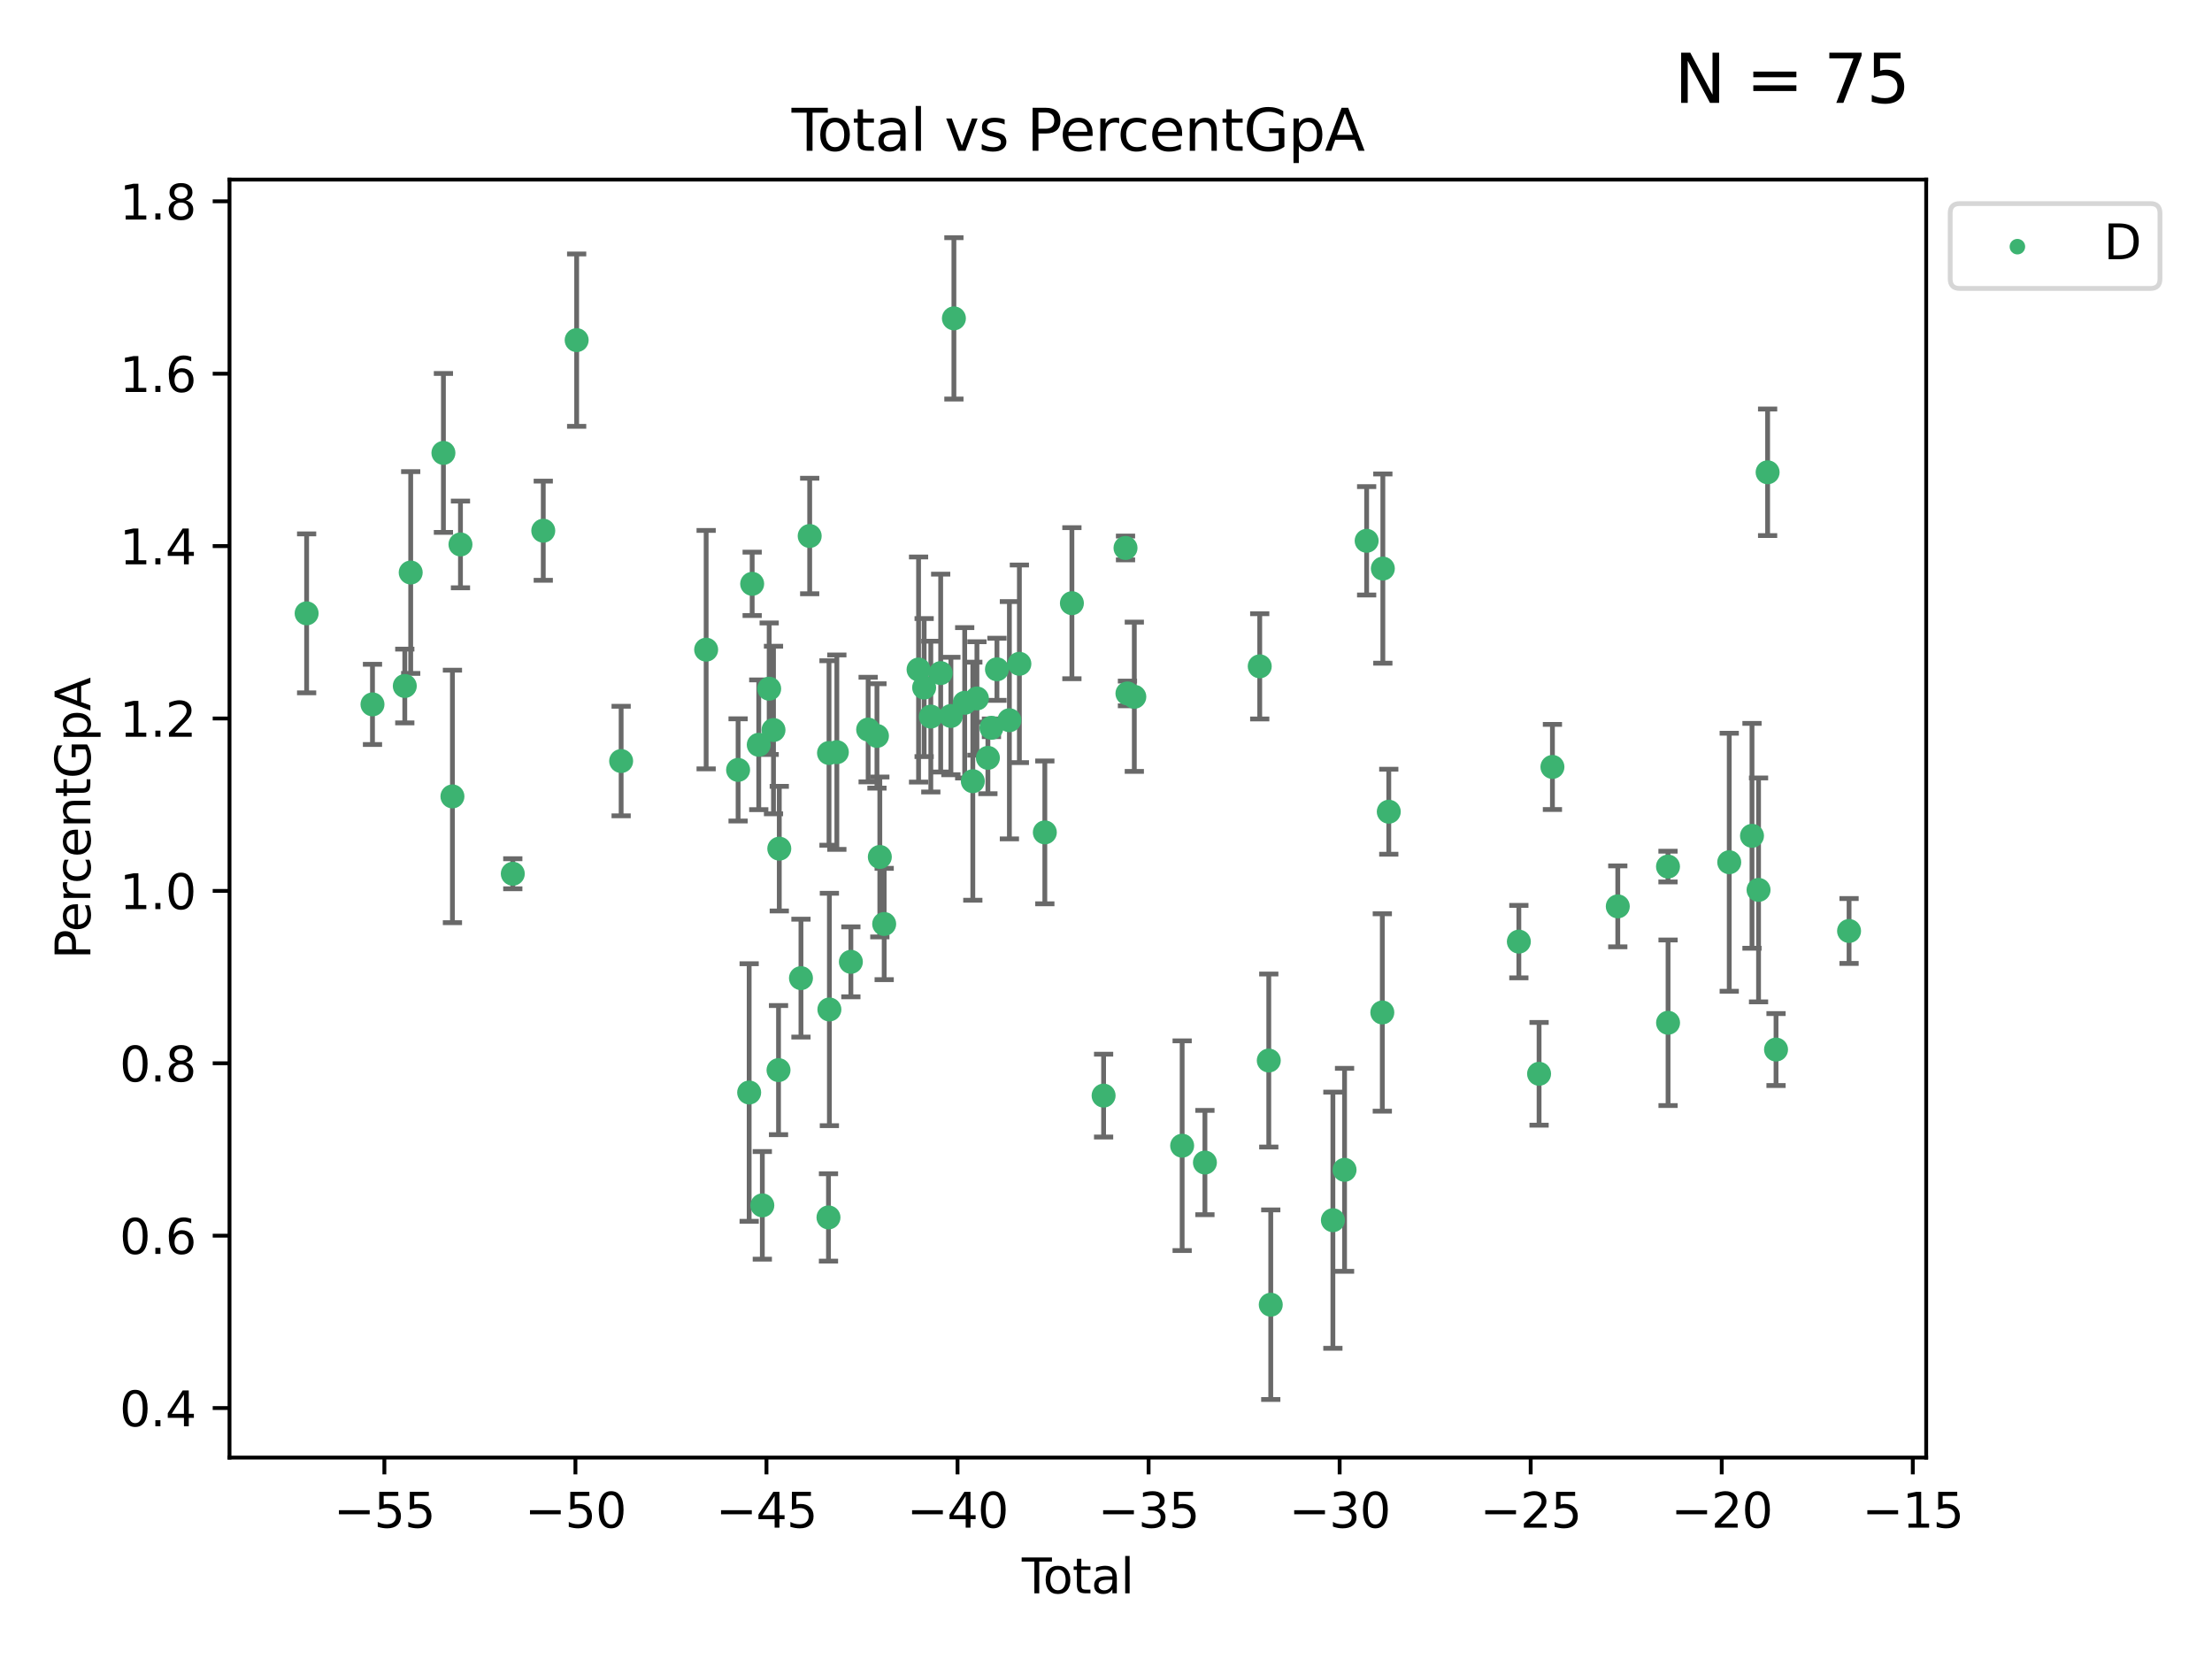 <?xml version="1.0" encoding="utf-8" standalone="no"?>
<!DOCTYPE svg PUBLIC "-//W3C//DTD SVG 1.1//EN"
  "http://www.w3.org/Graphics/SVG/1.1/DTD/svg11.dtd">
<svg xmlns:xlink="http://www.w3.org/1999/xlink" width="460.8pt" height="345.6pt" viewBox="0 0 460.8 345.6" xmlns="http://www.w3.org/2000/svg" version="1.1">
 <defs>
  <style type="text/css">*{stroke-linejoin: round; stroke-linecap: butt}</style>
 </defs>
 <g id="figure_1">
  <g id="patch_1">
   <path d="M 0 345.6 
L 460.8 345.6 
L 460.8 0 
L 0 0 
z
" style="fill: #ffffff"/>
  </g>
  <g id="axes_1">
   <g id="patch_2">
    <path d="M 47.81 303.64 
L 401.26 303.64 
L 401.26 37.411 
L 47.81 37.411 
z
" style="fill: #ffffff"/>
   </g>
   <g id="PathCollection_1">
    <defs>
     <path id="mb46d4584c5" d="M 0 1.118 
C 0.297 1.118 0.581 1 0.791 0.791 
C 1 0.581 1.118 0.297 1.118 0 
C 1.118 -0.297 1 -0.581 0.791 -0.791 
C 0.581 -1 0.297 -1.118 0 -1.118 
C -0.297 -1.118 -0.581 -1 -0.791 -0.791 
C -1 -0.581 -1.118 -0.297 -1.118 0 
C -1.118 0.297 -1 0.581 -0.791 0.791 
C -0.581 1 -0.297 1.118 0 1.118 
z
" style="stroke: #3cb371"/>
    </defs>
    <g clip-path="url(#pb6826fb93b)">
     <use xlink:href="#mb46d4584c5" x="63.876" y="127.772" style="fill: #3cb371; stroke: #3cb371"/>
     <use xlink:href="#mb46d4584c5" x="77.596" y="146.735" style="fill: #3cb371; stroke: #3cb371"/>
     <use xlink:href="#mb46d4584c5" x="84.325" y="142.904" style="fill: #3cb371; stroke: #3cb371"/>
     <use xlink:href="#mb46d4584c5" x="85.557" y="119.264" style="fill: #3cb371; stroke: #3cb371"/>
     <use xlink:href="#mb46d4584c5" x="92.373" y="94.352" style="fill: #3cb371; stroke: #3cb371"/>
     <use xlink:href="#mb46d4584c5" x="94.251" y="165.908" style="fill: #3cb371; stroke: #3cb371"/>
     <use xlink:href="#mb46d4584c5" x="95.924" y="113.415" style="fill: #3cb371; stroke: #3cb371"/>
     <use xlink:href="#mb46d4584c5" x="106.824" y="182.02" style="fill: #3cb371; stroke: #3cb371"/>
     <use xlink:href="#mb46d4584c5" x="113.173" y="110.554" style="fill: #3cb371; stroke: #3cb371"/>
     <use xlink:href="#mb46d4584c5" x="120.128" y="70.855" style="fill: #3cb371; stroke: #3cb371"/>
     <use xlink:href="#mb46d4584c5" x="129.394" y="158.539" style="fill: #3cb371; stroke: #3cb371"/>
     <use xlink:href="#mb46d4584c5" x="147.104" y="135.337" style="fill: #3cb371; stroke: #3cb371"/>
     <use xlink:href="#mb46d4584c5" x="153.759" y="160.386" style="fill: #3cb371; stroke: #3cb371"/>
     <use xlink:href="#mb46d4584c5" x="156.064" y="227.589" style="fill: #3cb371; stroke: #3cb371"/>
     <use xlink:href="#mb46d4584c5" x="156.691" y="121.623" style="fill: #3cb371; stroke: #3cb371"/>
     <use xlink:href="#mb46d4584c5" x="158.063" y="155.152" style="fill: #3cb371; stroke: #3cb371"/>
     <use xlink:href="#mb46d4584c5" x="158.807" y="251.099" style="fill: #3cb371; stroke: #3cb371"/>
     <use xlink:href="#mb46d4584c5" x="160.233" y="143.473" style="fill: #3cb371; stroke: #3cb371"/>
     <use xlink:href="#mb46d4584c5" x="161.133" y="152.076" style="fill: #3cb371; stroke: #3cb371"/>
     <use xlink:href="#mb46d4584c5" x="162.18" y="222.922" style="fill: #3cb371; stroke: #3cb371"/>
     <use xlink:href="#mb46d4584c5" x="162.339" y="176.791" style="fill: #3cb371; stroke: #3cb371"/>
     <use xlink:href="#mb46d4584c5" x="166.855" y="203.764" style="fill: #3cb371; stroke: #3cb371"/>
     <use xlink:href="#mb46d4584c5" x="168.673" y="111.658" style="fill: #3cb371; stroke: #3cb371"/>
     <use xlink:href="#mb46d4584c5" x="172.589" y="253.611" style="fill: #3cb371; stroke: #3cb371"/>
     <use xlink:href="#mb46d4584c5" x="172.699" y="156.861" style="fill: #3cb371; stroke: #3cb371"/>
     <use xlink:href="#mb46d4584c5" x="172.777" y="210.291" style="fill: #3cb371; stroke: #3cb371"/>
     <use xlink:href="#mb46d4584c5" x="174.33" y="156.692" style="fill: #3cb371; stroke: #3cb371"/>
     <use xlink:href="#mb46d4584c5" x="177.253" y="200.368" style="fill: #3cb371; stroke: #3cb371"/>
     <use xlink:href="#mb46d4584c5" x="180.852" y="151.982" style="fill: #3cb371; stroke: #3cb371"/>
     <use xlink:href="#mb46d4584c5" x="182.685" y="153.308" style="fill: #3cb371; stroke: #3cb371"/>
     <use xlink:href="#mb46d4584c5" x="183.284" y="178.52" style="fill: #3cb371; stroke: #3cb371"/>
     <use xlink:href="#mb46d4584c5" x="184.191" y="192.485" style="fill: #3cb371; stroke: #3cb371"/>
     <use xlink:href="#mb46d4584c5" x="191.354" y="139.475" style="fill: #3cb371; stroke: #3cb371"/>
     <use xlink:href="#mb46d4584c5" x="192.515" y="143.232" style="fill: #3cb371; stroke: #3cb371"/>
     <use xlink:href="#mb46d4584c5" x="193.905" y="149.277" style="fill: #3cb371; stroke: #3cb371"/>
     <use xlink:href="#mb46d4584c5" x="195.962" y="140.217" style="fill: #3cb371; stroke: #3cb371"/>
     <use xlink:href="#mb46d4584c5" x="198.092" y="149.152" style="fill: #3cb371; stroke: #3cb371"/>
     <use xlink:href="#mb46d4584c5" x="198.716" y="66.321" style="fill: #3cb371; stroke: #3cb371"/>
     <use xlink:href="#mb46d4584c5" x="200.965" y="146.41" style="fill: #3cb371; stroke: #3cb371"/>
     <use xlink:href="#mb46d4584c5" x="202.656" y="162.739" style="fill: #3cb371; stroke: #3cb371"/>
     <use xlink:href="#mb46d4584c5" x="203.512" y="145.502" style="fill: #3cb371; stroke: #3cb371"/>
     <use xlink:href="#mb46d4584c5" x="205.798" y="157.878" style="fill: #3cb371; stroke: #3cb371"/>
     <use xlink:href="#mb46d4584c5" x="206.534" y="151.614" style="fill: #3cb371; stroke: #3cb371"/>
     <use xlink:href="#mb46d4584c5" x="207.683" y="139.426" style="fill: #3cb371; stroke: #3cb371"/>
     <use xlink:href="#mb46d4584c5" x="210.276" y="150.037" style="fill: #3cb371; stroke: #3cb371"/>
     <use xlink:href="#mb46d4584c5" x="212.355" y="138.282" style="fill: #3cb371; stroke: #3cb371"/>
     <use xlink:href="#mb46d4584c5" x="217.658" y="173.402" style="fill: #3cb371; stroke: #3cb371"/>
     <use xlink:href="#mb46d4584c5" x="223.298" y="125.658" style="fill: #3cb371; stroke: #3cb371"/>
     <use xlink:href="#mb46d4584c5" x="229.9" y="228.235" style="fill: #3cb371; stroke: #3cb371"/>
     <use xlink:href="#mb46d4584c5" x="234.466" y="114.15" style="fill: #3cb371; stroke: #3cb371"/>
     <use xlink:href="#mb46d4584c5" x="234.867" y="144.457" style="fill: #3cb371; stroke: #3cb371"/>
     <use xlink:href="#mb46d4584c5" x="236.299" y="145.151" style="fill: #3cb371; stroke: #3cb371"/>
     <use xlink:href="#mb46d4584c5" x="246.264" y="238.67" style="fill: #3cb371; stroke: #3cb371"/>
     <use xlink:href="#mb46d4584c5" x="251.008" y="242.181" style="fill: #3cb371; stroke: #3cb371"/>
     <use xlink:href="#mb46d4584c5" x="262.426" y="138.809" style="fill: #3cb371; stroke: #3cb371"/>
     <use xlink:href="#mb46d4584c5" x="264.31" y="220.927" style="fill: #3cb371; stroke: #3cb371"/>
     <use xlink:href="#mb46d4584c5" x="264.723" y="271.791" style="fill: #3cb371; stroke: #3cb371"/>
     <use xlink:href="#mb46d4584c5" x="277.665" y="254.191" style="fill: #3cb371; stroke: #3cb371"/>
     <use xlink:href="#mb46d4584c5" x="280.095" y="243.697" style="fill: #3cb371; stroke: #3cb371"/>
     <use xlink:href="#mb46d4584c5" x="284.697" y="112.659" style="fill: #3cb371; stroke: #3cb371"/>
     <use xlink:href="#mb46d4584c5" x="287.961" y="210.914" style="fill: #3cb371; stroke: #3cb371"/>
     <use xlink:href="#mb46d4584c5" x="288.072" y="118.443" style="fill: #3cb371; stroke: #3cb371"/>
     <use xlink:href="#mb46d4584c5" x="289.309" y="169.096" style="fill: #3cb371; stroke: #3cb371"/>
     <use xlink:href="#mb46d4584c5" x="316.405" y="196.157" style="fill: #3cb371; stroke: #3cb371"/>
     <use xlink:href="#mb46d4584c5" x="320.618" y="223.692" style="fill: #3cb371; stroke: #3cb371"/>
     <use xlink:href="#mb46d4584c5" x="323.4" y="159.768" style="fill: #3cb371; stroke: #3cb371"/>
     <use xlink:href="#mb46d4584c5" x="337.014" y="188.813" style="fill: #3cb371; stroke: #3cb371"/>
     <use xlink:href="#mb46d4584c5" x="347.474" y="180.523" style="fill: #3cb371; stroke: #3cb371"/>
     <use xlink:href="#mb46d4584c5" x="347.488" y="213.06" style="fill: #3cb371; stroke: #3cb371"/>
     <use xlink:href="#mb46d4584c5" x="360.232" y="179.62" style="fill: #3cb371; stroke: #3cb371"/>
     <use xlink:href="#mb46d4584c5" x="364.973" y="174.115" style="fill: #3cb371; stroke: #3cb371"/>
     <use xlink:href="#mb46d4584c5" x="366.339" y="185.382" style="fill: #3cb371; stroke: #3cb371"/>
     <use xlink:href="#mb46d4584c5" x="368.227" y="98.386" style="fill: #3cb371; stroke: #3cb371"/>
     <use xlink:href="#mb46d4584c5" x="369.98" y="218.64" style="fill: #3cb371; stroke: #3cb371"/>
     <use xlink:href="#mb46d4584c5" x="385.194" y="193.941" style="fill: #3cb371; stroke: #3cb371"/>
    </g>
   </g>
   <g id="matplotlib.axis_1">
    <g id="xtick_1">
     <g id="line2d_1">
      <defs>
       <path id="m199dad3e90" d="M 0 0 
L 0 3.5 
" style="stroke: #000000; stroke-width: 0.8"/>
      </defs>
      <g>
       <use xlink:href="#m199dad3e90" x="80.072" y="303.64" style="stroke: #000000; stroke-width: 0.8"/>
      </g>
     </g>
     <g id="text_1">
      <!-- −55 -->
      <g transform="translate(69.52 318.238)scale(0.1 -0.1)">
       <defs>
        <path id="DejaVuSans-2212" d="M 678 2272 
L 4684 2272 
L 4684 1741 
L 678 1741 
L 678 2272 
z
" transform="scale(0.016)"/>
        <path id="DejaVuSans-35" d="M 691 4666 
L 3169 4666 
L 3169 4134 
L 1269 4134 
L 1269 2991 
Q 1406 3038 1543 3061 
Q 1681 3084 1819 3084 
Q 2600 3084 3056 2656 
Q 3513 2228 3513 1497 
Q 3513 744 3044 326 
Q 2575 -91 1722 -91 
Q 1428 -91 1123 -41 
Q 819 9 494 109 
L 494 744 
Q 775 591 1075 516 
Q 1375 441 1709 441 
Q 2250 441 2565 725 
Q 2881 1009 2881 1497 
Q 2881 1984 2565 2268 
Q 2250 2553 1709 2553 
Q 1456 2553 1204 2497 
Q 953 2441 691 2322 
L 691 4666 
z
" transform="scale(0.016)"/>
       </defs>
       <use xlink:href="#DejaVuSans-2212"/>
       <use xlink:href="#DejaVuSans-35" x="83.789"/>
       <use xlink:href="#DejaVuSans-35" x="147.412"/>
      </g>
     </g>
    </g>
    <g id="xtick_2">
     <g id="line2d_2">
      <g>
       <use xlink:href="#m199dad3e90" x="119.872" y="303.64" style="stroke: #000000; stroke-width: 0.8"/>
      </g>
     </g>
     <g id="text_2">
      <!-- −50 -->
      <g transform="translate(109.319 318.238)scale(0.1 -0.1)">
       <defs>
        <path id="DejaVuSans-30" d="M 2034 4250 
Q 1547 4250 1301 3770 
Q 1056 3291 1056 2328 
Q 1056 1369 1301 889 
Q 1547 409 2034 409 
Q 2525 409 2770 889 
Q 3016 1369 3016 2328 
Q 3016 3291 2770 3770 
Q 2525 4250 2034 4250 
z
M 2034 4750 
Q 2819 4750 3233 4129 
Q 3647 3509 3647 2328 
Q 3647 1150 3233 529 
Q 2819 -91 2034 -91 
Q 1250 -91 836 529 
Q 422 1150 422 2328 
Q 422 3509 836 4129 
Q 1250 4750 2034 4750 
z
" transform="scale(0.016)"/>
       </defs>
       <use xlink:href="#DejaVuSans-2212"/>
       <use xlink:href="#DejaVuSans-35" x="83.789"/>
       <use xlink:href="#DejaVuSans-30" x="147.412"/>
      </g>
     </g>
    </g>
    <g id="xtick_3">
     <g id="line2d_3">
      <g>
       <use xlink:href="#m199dad3e90" x="159.671" y="303.64" style="stroke: #000000; stroke-width: 0.8"/>
      </g>
     </g>
     <g id="text_3">
      <!-- −45 -->
      <g transform="translate(149.119 318.238)scale(0.1 -0.1)">
       <defs>
        <path id="DejaVuSans-34" d="M 2419 4116 
L 825 1625 
L 2419 1625 
L 2419 4116 
z
M 2253 4666 
L 3047 4666 
L 3047 1625 
L 3713 1625 
L 3713 1100 
L 3047 1100 
L 3047 0 
L 2419 0 
L 2419 1100 
L 313 1100 
L 313 1709 
L 2253 4666 
z
" transform="scale(0.016)"/>
       </defs>
       <use xlink:href="#DejaVuSans-2212"/>
       <use xlink:href="#DejaVuSans-34" x="83.789"/>
       <use xlink:href="#DejaVuSans-35" x="147.412"/>
      </g>
     </g>
    </g>
    <g id="xtick_4">
     <g id="line2d_4">
      <g>
       <use xlink:href="#m199dad3e90" x="199.471" y="303.64" style="stroke: #000000; stroke-width: 0.8"/>
      </g>
     </g>
     <g id="text_4">
      <!-- −40 -->
      <g transform="translate(188.919 318.238)scale(0.1 -0.1)">
       <use xlink:href="#DejaVuSans-2212"/>
       <use xlink:href="#DejaVuSans-34" x="83.789"/>
       <use xlink:href="#DejaVuSans-30" x="147.412"/>
      </g>
     </g>
    </g>
    <g id="xtick_5">
     <g id="line2d_5">
      <g>
       <use xlink:href="#m199dad3e90" x="239.271" y="303.64" style="stroke: #000000; stroke-width: 0.8"/>
      </g>
     </g>
     <g id="text_5">
      <!-- −35 -->
      <g transform="translate(228.718 318.238)scale(0.1 -0.1)">
       <defs>
        <path id="DejaVuSans-33" d="M 2597 2516 
Q 3050 2419 3304 2112 
Q 3559 1806 3559 1356 
Q 3559 666 3084 287 
Q 2609 -91 1734 -91 
Q 1441 -91 1130 -33 
Q 819 25 488 141 
L 488 750 
Q 750 597 1062 519 
Q 1375 441 1716 441 
Q 2309 441 2620 675 
Q 2931 909 2931 1356 
Q 2931 1769 2642 2001 
Q 2353 2234 1838 2234 
L 1294 2234 
L 1294 2753 
L 1863 2753 
Q 2328 2753 2575 2939 
Q 2822 3125 2822 3475 
Q 2822 3834 2567 4026 
Q 2313 4219 1838 4219 
Q 1578 4219 1281 4162 
Q 984 4106 628 3988 
L 628 4550 
Q 988 4650 1302 4700 
Q 1616 4750 1894 4750 
Q 2613 4750 3031 4423 
Q 3450 4097 3450 3541 
Q 3450 3153 3228 2886 
Q 3006 2619 2597 2516 
z
" transform="scale(0.016)"/>
       </defs>
       <use xlink:href="#DejaVuSans-2212"/>
       <use xlink:href="#DejaVuSans-33" x="83.789"/>
       <use xlink:href="#DejaVuSans-35" x="147.412"/>
      </g>
     </g>
    </g>
    <g id="xtick_6">
     <g id="line2d_6">
      <g>
       <use xlink:href="#m199dad3e90" x="279.071" y="303.64" style="stroke: #000000; stroke-width: 0.8"/>
      </g>
     </g>
     <g id="text_6">
      <!-- −30 -->
      <g transform="translate(268.518 318.238)scale(0.1 -0.1)">
       <use xlink:href="#DejaVuSans-2212"/>
       <use xlink:href="#DejaVuSans-33" x="83.789"/>
       <use xlink:href="#DejaVuSans-30" x="147.412"/>
      </g>
     </g>
    </g>
    <g id="xtick_7">
     <g id="line2d_7">
      <g>
       <use xlink:href="#m199dad3e90" x="318.87" y="303.64" style="stroke: #000000; stroke-width: 0.8"/>
      </g>
     </g>
     <g id="text_7">
      <!-- −25 -->
      <g transform="translate(308.318 318.238)scale(0.1 -0.1)">
       <defs>
        <path id="DejaVuSans-32" d="M 1228 531 
L 3431 531 
L 3431 0 
L 469 0 
L 469 531 
Q 828 903 1448 1529 
Q 2069 2156 2228 2338 
Q 2531 2678 2651 2914 
Q 2772 3150 2772 3378 
Q 2772 3750 2511 3984 
Q 2250 4219 1831 4219 
Q 1534 4219 1204 4116 
Q 875 4013 500 3803 
L 500 4441 
Q 881 4594 1212 4672 
Q 1544 4750 1819 4750 
Q 2544 4750 2975 4387 
Q 3406 4025 3406 3419 
Q 3406 3131 3298 2873 
Q 3191 2616 2906 2266 
Q 2828 2175 2409 1742 
Q 1991 1309 1228 531 
z
" transform="scale(0.016)"/>
       </defs>
       <use xlink:href="#DejaVuSans-2212"/>
       <use xlink:href="#DejaVuSans-32" x="83.789"/>
       <use xlink:href="#DejaVuSans-35" x="147.412"/>
      </g>
     </g>
    </g>
    <g id="xtick_8">
     <g id="line2d_8">
      <g>
       <use xlink:href="#m199dad3e90" x="358.67" y="303.64" style="stroke: #000000; stroke-width: 0.8"/>
      </g>
     </g>
     <g id="text_8">
      <!-- −20 -->
      <g transform="translate(348.118 318.238)scale(0.1 -0.1)">
       <use xlink:href="#DejaVuSans-2212"/>
       <use xlink:href="#DejaVuSans-32" x="83.789"/>
       <use xlink:href="#DejaVuSans-30" x="147.412"/>
      </g>
     </g>
    </g>
    <g id="xtick_9">
     <g id="line2d_9">
      <g>
       <use xlink:href="#m199dad3e90" x="398.47" y="303.64" style="stroke: #000000; stroke-width: 0.8"/>
      </g>
     </g>
     <g id="text_9">
      <!-- −15 -->
      <g transform="translate(387.917 318.238)scale(0.1 -0.1)">
       <defs>
        <path id="DejaVuSans-31" d="M 794 531 
L 1825 531 
L 1825 4091 
L 703 3866 
L 703 4441 
L 1819 4666 
L 2450 4666 
L 2450 531 
L 3481 531 
L 3481 0 
L 794 0 
L 794 531 
z
" transform="scale(0.016)"/>
       </defs>
       <use xlink:href="#DejaVuSans-2212"/>
       <use xlink:href="#DejaVuSans-31" x="83.789"/>
       <use xlink:href="#DejaVuSans-35" x="147.412"/>
      </g>
     </g>
    </g>
    <g id="text_10">
     <!-- Total -->
     <g transform="translate(212.858 331.917)scale(0.1 -0.1)">
      <defs>
       <path id="DejaVuSans-54" d="M -19 4666 
L 3928 4666 
L 3928 4134 
L 2272 4134 
L 2272 0 
L 1638 0 
L 1638 4134 
L -19 4134 
L -19 4666 
z
" transform="scale(0.016)"/>
       <path id="DejaVuSans-6f" d="M 1959 3097 
Q 1497 3097 1228 2736 
Q 959 2375 959 1747 
Q 959 1119 1226 758 
Q 1494 397 1959 397 
Q 2419 397 2687 759 
Q 2956 1122 2956 1747 
Q 2956 2369 2687 2733 
Q 2419 3097 1959 3097 
z
M 1959 3584 
Q 2709 3584 3137 3096 
Q 3566 2609 3566 1747 
Q 3566 888 3137 398 
Q 2709 -91 1959 -91 
Q 1206 -91 779 398 
Q 353 888 353 1747 
Q 353 2609 779 3096 
Q 1206 3584 1959 3584 
z
" transform="scale(0.016)"/>
       <path id="DejaVuSans-74" d="M 1172 4494 
L 1172 3500 
L 2356 3500 
L 2356 3053 
L 1172 3053 
L 1172 1153 
Q 1172 725 1289 603 
Q 1406 481 1766 481 
L 2356 481 
L 2356 0 
L 1766 0 
Q 1100 0 847 248 
Q 594 497 594 1153 
L 594 3053 
L 172 3053 
L 172 3500 
L 594 3500 
L 594 4494 
L 1172 4494 
z
" transform="scale(0.016)"/>
       <path id="DejaVuSans-61" d="M 2194 1759 
Q 1497 1759 1228 1600 
Q 959 1441 959 1056 
Q 959 750 1161 570 
Q 1363 391 1709 391 
Q 2188 391 2477 730 
Q 2766 1069 2766 1631 
L 2766 1759 
L 2194 1759 
z
M 3341 1997 
L 3341 0 
L 2766 0 
L 2766 531 
Q 2569 213 2275 61 
Q 1981 -91 1556 -91 
Q 1019 -91 701 211 
Q 384 513 384 1019 
Q 384 1609 779 1909 
Q 1175 2209 1959 2209 
L 2766 2209 
L 2766 2266 
Q 2766 2663 2505 2880 
Q 2244 3097 1772 3097 
Q 1472 3097 1187 3025 
Q 903 2953 641 2809 
L 641 3341 
Q 956 3463 1253 3523 
Q 1550 3584 1831 3584 
Q 2591 3584 2966 3190 
Q 3341 2797 3341 1997 
z
" transform="scale(0.016)"/>
       <path id="DejaVuSans-6c" d="M 603 4863 
L 1178 4863 
L 1178 0 
L 603 0 
L 603 4863 
z
" transform="scale(0.016)"/>
      </defs>
      <use xlink:href="#DejaVuSans-54"/>
      <use xlink:href="#DejaVuSans-6f" x="44.084"/>
      <use xlink:href="#DejaVuSans-74" x="105.266"/>
      <use xlink:href="#DejaVuSans-61" x="144.475"/>
      <use xlink:href="#DejaVuSans-6c" x="205.754"/>
     </g>
    </g>
   </g>
   <g id="matplotlib.axis_2">
    <g id="ytick_1">
     <g id="line2d_10">
      <defs>
       <path id="mdc6982988c" d="M 0 0 
L -3.5 0 
" style="stroke: #000000; stroke-width: 0.8"/>
      </defs>
      <g>
       <use xlink:href="#mdc6982988c" x="47.81" y="293.324" style="stroke: #000000; stroke-width: 0.8"/>
      </g>
     </g>
     <g id="text_11">
      <!-- 0.4 -->
      <g transform="translate(24.907 297.124)scale(0.1 -0.1)">
       <defs>
        <path id="DejaVuSans-2e" d="M 684 794 
L 1344 794 
L 1344 0 
L 684 0 
L 684 794 
z
" transform="scale(0.016)"/>
       </defs>
       <use xlink:href="#DejaVuSans-30"/>
       <use xlink:href="#DejaVuSans-2e" x="63.623"/>
       <use xlink:href="#DejaVuSans-34" x="95.41"/>
      </g>
     </g>
    </g>
    <g id="ytick_2">
     <g id="line2d_11">
      <g>
       <use xlink:href="#mdc6982988c" x="47.81" y="257.412" style="stroke: #000000; stroke-width: 0.8"/>
      </g>
     </g>
     <g id="text_12">
      <!-- 0.6 -->
      <g transform="translate(24.907 261.211)scale(0.1 -0.1)">
       <defs>
        <path id="DejaVuSans-36" d="M 2113 2584 
Q 1688 2584 1439 2293 
Q 1191 2003 1191 1497 
Q 1191 994 1439 701 
Q 1688 409 2113 409 
Q 2538 409 2786 701 
Q 3034 994 3034 1497 
Q 3034 2003 2786 2293 
Q 2538 2584 2113 2584 
z
M 3366 4563 
L 3366 3988 
Q 3128 4100 2886 4159 
Q 2644 4219 2406 4219 
Q 1781 4219 1451 3797 
Q 1122 3375 1075 2522 
Q 1259 2794 1537 2939 
Q 1816 3084 2150 3084 
Q 2853 3084 3261 2657 
Q 3669 2231 3669 1497 
Q 3669 778 3244 343 
Q 2819 -91 2113 -91 
Q 1303 -91 875 529 
Q 447 1150 447 2328 
Q 447 3434 972 4092 
Q 1497 4750 2381 4750 
Q 2619 4750 2861 4703 
Q 3103 4656 3366 4563 
z
" transform="scale(0.016)"/>
       </defs>
       <use xlink:href="#DejaVuSans-30"/>
       <use xlink:href="#DejaVuSans-2e" x="63.623"/>
       <use xlink:href="#DejaVuSans-36" x="95.41"/>
      </g>
     </g>
    </g>
    <g id="ytick_3">
     <g id="line2d_12">
      <g>
       <use xlink:href="#mdc6982988c" x="47.81" y="221.5" style="stroke: #000000; stroke-width: 0.8"/>
      </g>
     </g>
     <g id="text_13">
      <!-- 0.8 -->
      <g transform="translate(24.907 225.299)scale(0.1 -0.1)">
       <defs>
        <path id="DejaVuSans-38" d="M 2034 2216 
Q 1584 2216 1326 1975 
Q 1069 1734 1069 1313 
Q 1069 891 1326 650 
Q 1584 409 2034 409 
Q 2484 409 2743 651 
Q 3003 894 3003 1313 
Q 3003 1734 2745 1975 
Q 2488 2216 2034 2216 
z
M 1403 2484 
Q 997 2584 770 2862 
Q 544 3141 544 3541 
Q 544 4100 942 4425 
Q 1341 4750 2034 4750 
Q 2731 4750 3128 4425 
Q 3525 4100 3525 3541 
Q 3525 3141 3298 2862 
Q 3072 2584 2669 2484 
Q 3125 2378 3379 2068 
Q 3634 1759 3634 1313 
Q 3634 634 3220 271 
Q 2806 -91 2034 -91 
Q 1263 -91 848 271 
Q 434 634 434 1313 
Q 434 1759 690 2068 
Q 947 2378 1403 2484 
z
M 1172 3481 
Q 1172 3119 1398 2916 
Q 1625 2713 2034 2713 
Q 2441 2713 2670 2916 
Q 2900 3119 2900 3481 
Q 2900 3844 2670 4047 
Q 2441 4250 2034 4250 
Q 1625 4250 1398 4047 
Q 1172 3844 1172 3481 
z
" transform="scale(0.016)"/>
       </defs>
       <use xlink:href="#DejaVuSans-30"/>
       <use xlink:href="#DejaVuSans-2e" x="63.623"/>
       <use xlink:href="#DejaVuSans-38" x="95.41"/>
      </g>
     </g>
    </g>
    <g id="ytick_4">
     <g id="line2d_13">
      <g>
       <use xlink:href="#mdc6982988c" x="47.81" y="185.587" style="stroke: #000000; stroke-width: 0.8"/>
      </g>
     </g>
     <g id="text_14">
      <!-- 1.0 -->
      <g transform="translate(24.907 189.387)scale(0.1 -0.1)">
       <use xlink:href="#DejaVuSans-31"/>
       <use xlink:href="#DejaVuSans-2e" x="63.623"/>
       <use xlink:href="#DejaVuSans-30" x="95.41"/>
      </g>
     </g>
    </g>
    <g id="ytick_5">
     <g id="line2d_14">
      <g>
       <use xlink:href="#mdc6982988c" x="47.81" y="149.675" style="stroke: #000000; stroke-width: 0.8"/>
      </g>
     </g>
     <g id="text_15">
      <!-- 1.2 -->
      <g transform="translate(24.907 153.474)scale(0.1 -0.1)">
       <use xlink:href="#DejaVuSans-31"/>
       <use xlink:href="#DejaVuSans-2e" x="63.623"/>
       <use xlink:href="#DejaVuSans-32" x="95.41"/>
      </g>
     </g>
    </g>
    <g id="ytick_6">
     <g id="line2d_15">
      <g>
       <use xlink:href="#mdc6982988c" x="47.81" y="113.763" style="stroke: #000000; stroke-width: 0.8"/>
      </g>
     </g>
     <g id="text_16">
      <!-- 1.4 -->
      <g transform="translate(24.907 117.562)scale(0.1 -0.1)">
       <use xlink:href="#DejaVuSans-31"/>
       <use xlink:href="#DejaVuSans-2e" x="63.623"/>
       <use xlink:href="#DejaVuSans-34" x="95.41"/>
      </g>
     </g>
    </g>
    <g id="ytick_7">
     <g id="line2d_16">
      <g>
       <use xlink:href="#mdc6982988c" x="47.81" y="77.85" style="stroke: #000000; stroke-width: 0.8"/>
      </g>
     </g>
     <g id="text_17">
      <!-- 1.6 -->
      <g transform="translate(24.907 81.65)scale(0.1 -0.1)">
       <use xlink:href="#DejaVuSans-31"/>
       <use xlink:href="#DejaVuSans-2e" x="63.623"/>
       <use xlink:href="#DejaVuSans-36" x="95.41"/>
      </g>
     </g>
    </g>
    <g id="ytick_8">
     <g id="line2d_17">
      <g>
       <use xlink:href="#mdc6982988c" x="47.81" y="41.938" style="stroke: #000000; stroke-width: 0.8"/>
      </g>
     </g>
     <g id="text_18">
      <!-- 1.8 -->
      <g transform="translate(24.907 45.737)scale(0.1 -0.1)">
       <use xlink:href="#DejaVuSans-31"/>
       <use xlink:href="#DejaVuSans-2e" x="63.623"/>
       <use xlink:href="#DejaVuSans-38" x="95.41"/>
      </g>
     </g>
    </g>
    <g id="text_19">
     <!-- PercentGpA -->
     <g transform="translate(18.827 199.802)rotate(-90)scale(0.1 -0.1)">
      <defs>
       <path id="DejaVuSans-50" d="M 1259 4147 
L 1259 2394 
L 2053 2394 
Q 2494 2394 2734 2622 
Q 2975 2850 2975 3272 
Q 2975 3691 2734 3919 
Q 2494 4147 2053 4147 
L 1259 4147 
z
M 628 4666 
L 2053 4666 
Q 2838 4666 3239 4311 
Q 3641 3956 3641 3272 
Q 3641 2581 3239 2228 
Q 2838 1875 2053 1875 
L 1259 1875 
L 1259 0 
L 628 0 
L 628 4666 
z
" transform="scale(0.016)"/>
       <path id="DejaVuSans-65" d="M 3597 1894 
L 3597 1613 
L 953 1613 
Q 991 1019 1311 708 
Q 1631 397 2203 397 
Q 2534 397 2845 478 
Q 3156 559 3463 722 
L 3463 178 
Q 3153 47 2828 -22 
Q 2503 -91 2169 -91 
Q 1331 -91 842 396 
Q 353 884 353 1716 
Q 353 2575 817 3079 
Q 1281 3584 2069 3584 
Q 2775 3584 3186 3129 
Q 3597 2675 3597 1894 
z
M 3022 2063 
Q 3016 2534 2758 2815 
Q 2500 3097 2075 3097 
Q 1594 3097 1305 2825 
Q 1016 2553 972 2059 
L 3022 2063 
z
" transform="scale(0.016)"/>
       <path id="DejaVuSans-72" d="M 2631 2963 
Q 2534 3019 2420 3045 
Q 2306 3072 2169 3072 
Q 1681 3072 1420 2755 
Q 1159 2438 1159 1844 
L 1159 0 
L 581 0 
L 581 3500 
L 1159 3500 
L 1159 2956 
Q 1341 3275 1631 3429 
Q 1922 3584 2338 3584 
Q 2397 3584 2469 3576 
Q 2541 3569 2628 3553 
L 2631 2963 
z
" transform="scale(0.016)"/>
       <path id="DejaVuSans-63" d="M 3122 3366 
L 3122 2828 
Q 2878 2963 2633 3030 
Q 2388 3097 2138 3097 
Q 1578 3097 1268 2742 
Q 959 2388 959 1747 
Q 959 1106 1268 751 
Q 1578 397 2138 397 
Q 2388 397 2633 464 
Q 2878 531 3122 666 
L 3122 134 
Q 2881 22 2623 -34 
Q 2366 -91 2075 -91 
Q 1284 -91 818 406 
Q 353 903 353 1747 
Q 353 2603 823 3093 
Q 1294 3584 2113 3584 
Q 2378 3584 2631 3529 
Q 2884 3475 3122 3366 
z
" transform="scale(0.016)"/>
       <path id="DejaVuSans-6e" d="M 3513 2113 
L 3513 0 
L 2938 0 
L 2938 2094 
Q 2938 2591 2744 2837 
Q 2550 3084 2163 3084 
Q 1697 3084 1428 2787 
Q 1159 2491 1159 1978 
L 1159 0 
L 581 0 
L 581 3500 
L 1159 3500 
L 1159 2956 
Q 1366 3272 1645 3428 
Q 1925 3584 2291 3584 
Q 2894 3584 3203 3211 
Q 3513 2838 3513 2113 
z
" transform="scale(0.016)"/>
       <path id="DejaVuSans-47" d="M 3809 666 
L 3809 1919 
L 2778 1919 
L 2778 2438 
L 4434 2438 
L 4434 434 
Q 4069 175 3628 42 
Q 3188 -91 2688 -91 
Q 1594 -91 976 548 
Q 359 1188 359 2328 
Q 359 3472 976 4111 
Q 1594 4750 2688 4750 
Q 3144 4750 3555 4637 
Q 3966 4525 4313 4306 
L 4313 3634 
Q 3963 3931 3569 4081 
Q 3175 4231 2741 4231 
Q 1884 4231 1454 3753 
Q 1025 3275 1025 2328 
Q 1025 1384 1454 906 
Q 1884 428 2741 428 
Q 3075 428 3337 486 
Q 3600 544 3809 666 
z
" transform="scale(0.016)"/>
       <path id="DejaVuSans-70" d="M 1159 525 
L 1159 -1331 
L 581 -1331 
L 581 3500 
L 1159 3500 
L 1159 2969 
Q 1341 3281 1617 3432 
Q 1894 3584 2278 3584 
Q 2916 3584 3314 3078 
Q 3713 2572 3713 1747 
Q 3713 922 3314 415 
Q 2916 -91 2278 -91 
Q 1894 -91 1617 61 
Q 1341 213 1159 525 
z
M 3116 1747 
Q 3116 2381 2855 2742 
Q 2594 3103 2138 3103 
Q 1681 3103 1420 2742 
Q 1159 2381 1159 1747 
Q 1159 1113 1420 752 
Q 1681 391 2138 391 
Q 2594 391 2855 752 
Q 3116 1113 3116 1747 
z
" transform="scale(0.016)"/>
       <path id="DejaVuSans-41" d="M 2188 4044 
L 1331 1722 
L 3047 1722 
L 2188 4044 
z
M 1831 4666 
L 2547 4666 
L 4325 0 
L 3669 0 
L 3244 1197 
L 1141 1197 
L 716 0 
L 50 0 
L 1831 4666 
z
" transform="scale(0.016)"/>
      </defs>
      <use xlink:href="#DejaVuSans-50"/>
      <use xlink:href="#DejaVuSans-65" x="56.678"/>
      <use xlink:href="#DejaVuSans-72" x="118.201"/>
      <use xlink:href="#DejaVuSans-63" x="157.064"/>
      <use xlink:href="#DejaVuSans-65" x="212.045"/>
      <use xlink:href="#DejaVuSans-6e" x="273.568"/>
      <use xlink:href="#DejaVuSans-74" x="336.947"/>
      <use xlink:href="#DejaVuSans-47" x="376.156"/>
      <use xlink:href="#DejaVuSans-70" x="453.646"/>
      <use xlink:href="#DejaVuSans-41" x="517.123"/>
     </g>
    </g>
   </g>
   <g id="LineCollection_1">
    <path d="M 63.876 144.325 
L 63.876 111.219 
" clip-path="url(#pb6826fb93b)" style="fill: none; stroke: #696969"/>
    <path d="M 77.596 155.09 
L 77.596 138.38 
" clip-path="url(#pb6826fb93b)" style="fill: none; stroke: #696969"/>
    <path d="M 84.325 150.588 
L 84.325 135.221 
" clip-path="url(#pb6826fb93b)" style="fill: none; stroke: #696969"/>
    <path d="M 85.557 140.282 
L 85.557 98.247 
" clip-path="url(#pb6826fb93b)" style="fill: none; stroke: #696969"/>
    <path d="M 92.373 110.902 
L 92.373 77.802 
" clip-path="url(#pb6826fb93b)" style="fill: none; stroke: #696969"/>
    <path d="M 94.251 192.208 
L 94.251 139.608 
" clip-path="url(#pb6826fb93b)" style="fill: none; stroke: #696969"/>
    <path d="M 95.924 122.45 
L 95.924 104.38 
" clip-path="url(#pb6826fb93b)" style="fill: none; stroke: #696969"/>
    <path d="M 106.824 185.153 
L 106.824 178.887 
" clip-path="url(#pb6826fb93b)" style="fill: none; stroke: #696969"/>
    <path d="M 113.173 120.881 
L 113.173 100.227 
" clip-path="url(#pb6826fb93b)" style="fill: none; stroke: #696969"/>
    <path d="M 120.128 88.808 
L 120.128 52.902 
" clip-path="url(#pb6826fb93b)" style="fill: none; stroke: #696969"/>
    <path d="M 129.394 169.948 
L 129.394 147.13 
" clip-path="url(#pb6826fb93b)" style="fill: none; stroke: #696969"/>
    <path d="M 147.104 160.171 
L 147.104 110.503 
" clip-path="url(#pb6826fb93b)" style="fill: none; stroke: #696969"/>
    <path d="M 153.759 171.03 
L 153.759 149.741 
" clip-path="url(#pb6826fb93b)" style="fill: none; stroke: #696969"/>
    <path d="M 156.064 254.416 
L 156.064 200.762 
" clip-path="url(#pb6826fb93b)" style="fill: none; stroke: #696969"/>
    <path d="M 156.691 128.226 
L 156.691 115.021 
" clip-path="url(#pb6826fb93b)" style="fill: none; stroke: #696969"/>
    <path d="M 158.063 168.666 
L 158.063 141.637 
" clip-path="url(#pb6826fb93b)" style="fill: none; stroke: #696969"/>
    <path d="M 158.807 262.31 
L 158.807 239.887 
" clip-path="url(#pb6826fb93b)" style="fill: none; stroke: #696969"/>
    <path d="M 160.233 157.172 
L 160.233 129.775 
" clip-path="url(#pb6826fb93b)" style="fill: none; stroke: #696969"/>
    <path d="M 161.133 169.532 
L 161.133 134.62 
" clip-path="url(#pb6826fb93b)" style="fill: none; stroke: #696969"/>
    <path d="M 162.18 236.371 
L 162.18 209.472 
" clip-path="url(#pb6826fb93b)" style="fill: none; stroke: #696969"/>
    <path d="M 162.339 189.771 
L 162.339 163.812 
" clip-path="url(#pb6826fb93b)" style="fill: none; stroke: #696969"/>
    <path d="M 166.855 216.044 
L 166.855 191.483 
" clip-path="url(#pb6826fb93b)" style="fill: none; stroke: #696969"/>
    <path d="M 168.673 123.69 
L 168.673 99.625 
" clip-path="url(#pb6826fb93b)" style="fill: none; stroke: #696969"/>
    <path d="M 172.589 262.713 
L 172.589 244.509 
" clip-path="url(#pb6826fb93b)" style="fill: none; stroke: #696969"/>
    <path d="M 172.699 176.075 
L 172.699 137.646 
" clip-path="url(#pb6826fb93b)" style="fill: none; stroke: #696969"/>
    <path d="M 172.777 234.498 
L 172.777 186.085 
" clip-path="url(#pb6826fb93b)" style="fill: none; stroke: #696969"/>
    <path d="M 174.33 176.942 
L 174.33 136.443 
" clip-path="url(#pb6826fb93b)" style="fill: none; stroke: #696969"/>
    <path d="M 177.253 207.656 
L 177.253 193.08 
" clip-path="url(#pb6826fb93b)" style="fill: none; stroke: #696969"/>
    <path d="M 180.852 162.878 
L 180.852 141.087 
" clip-path="url(#pb6826fb93b)" style="fill: none; stroke: #696969"/>
    <path d="M 182.685 164.178 
L 182.685 142.438 
" clip-path="url(#pb6826fb93b)" style="fill: none; stroke: #696969"/>
    <path d="M 183.284 195.18 
L 183.284 161.861 
" clip-path="url(#pb6826fb93b)" style="fill: none; stroke: #696969"/>
    <path d="M 184.191 204.078 
L 184.191 180.892 
" clip-path="url(#pb6826fb93b)" style="fill: none; stroke: #696969"/>
    <path d="M 191.354 162.924 
L 191.354 116.026 
" clip-path="url(#pb6826fb93b)" style="fill: none; stroke: #696969"/>
    <path d="M 192.515 157.609 
L 192.515 128.855 
" clip-path="url(#pb6826fb93b)" style="fill: none; stroke: #696969"/>
    <path d="M 193.905 164.982 
L 193.905 133.573 
" clip-path="url(#pb6826fb93b)" style="fill: none; stroke: #696969"/>
    <path d="M 195.962 160.827 
L 195.962 119.606 
" clip-path="url(#pb6826fb93b)" style="fill: none; stroke: #696969"/>
    <path d="M 198.092 161.389 
L 198.092 136.915 
" clip-path="url(#pb6826fb93b)" style="fill: none; stroke: #696969"/>
    <path d="M 198.716 83.13 
L 198.716 49.513 
" clip-path="url(#pb6826fb93b)" style="fill: none; stroke: #696969"/>
    <path d="M 200.965 162.074 
L 200.965 130.746 
" clip-path="url(#pb6826fb93b)" style="fill: none; stroke: #696969"/>
    <path d="M 202.656 187.536 
L 202.656 137.941 
" clip-path="url(#pb6826fb93b)" style="fill: none; stroke: #696969"/>
    <path d="M 203.512 157.315 
L 203.512 133.689 
" clip-path="url(#pb6826fb93b)" style="fill: none; stroke: #696969"/>
    <path d="M 205.798 165.337 
L 205.798 150.42 
" clip-path="url(#pb6826fb93b)" style="fill: none; stroke: #696969"/>
    <path d="M 206.534 153.457 
L 206.534 149.77 
" clip-path="url(#pb6826fb93b)" style="fill: none; stroke: #696969"/>
    <path d="M 207.683 145.895 
L 207.683 132.958 
" clip-path="url(#pb6826fb93b)" style="fill: none; stroke: #696969"/>
    <path d="M 210.276 174.758 
L 210.276 125.316 
" clip-path="url(#pb6826fb93b)" style="fill: none; stroke: #696969"/>
    <path d="M 212.355 158.862 
L 212.355 117.701 
" clip-path="url(#pb6826fb93b)" style="fill: none; stroke: #696969"/>
    <path d="M 217.658 188.277 
L 217.658 158.527 
" clip-path="url(#pb6826fb93b)" style="fill: none; stroke: #696969"/>
    <path d="M 223.298 141.391 
L 223.298 109.924 
" clip-path="url(#pb6826fb93b)" style="fill: none; stroke: #696969"/>
    <path d="M 229.9 236.864 
L 229.9 219.607 
" clip-path="url(#pb6826fb93b)" style="fill: none; stroke: #696969"/>
    <path d="M 234.466 116.635 
L 234.466 111.665 
" clip-path="url(#pb6826fb93b)" style="fill: none; stroke: #696969"/>
    <path d="M 234.867 147.034 
L 234.867 141.881 
" clip-path="url(#pb6826fb93b)" style="fill: none; stroke: #696969"/>
    <path d="M 236.299 160.7 
L 236.299 129.602 
" clip-path="url(#pb6826fb93b)" style="fill: none; stroke: #696969"/>
    <path d="M 246.264 260.513 
L 246.264 216.826 
" clip-path="url(#pb6826fb93b)" style="fill: none; stroke: #696969"/>
    <path d="M 251.008 253.044 
L 251.008 231.318 
" clip-path="url(#pb6826fb93b)" style="fill: none; stroke: #696969"/>
    <path d="M 262.426 149.771 
L 262.426 127.847 
" clip-path="url(#pb6826fb93b)" style="fill: none; stroke: #696969"/>
    <path d="M 264.31 238.945 
L 264.31 202.91 
" clip-path="url(#pb6826fb93b)" style="fill: none; stroke: #696969"/>
    <path d="M 264.723 291.539 
L 264.723 252.043 
" clip-path="url(#pb6826fb93b)" style="fill: none; stroke: #696969"/>
    <path d="M 277.665 280.869 
L 277.665 227.514 
" clip-path="url(#pb6826fb93b)" style="fill: none; stroke: #696969"/>
    <path d="M 280.095 264.84 
L 280.095 222.555 
" clip-path="url(#pb6826fb93b)" style="fill: none; stroke: #696969"/>
    <path d="M 284.697 123.95 
L 284.697 101.367 
" clip-path="url(#pb6826fb93b)" style="fill: none; stroke: #696969"/>
    <path d="M 287.961 231.476 
L 287.961 190.353 
" clip-path="url(#pb6826fb93b)" style="fill: none; stroke: #696969"/>
    <path d="M 288.072 138.153 
L 288.072 98.734 
" clip-path="url(#pb6826fb93b)" style="fill: none; stroke: #696969"/>
    <path d="M 289.309 177.947 
L 289.309 160.244 
" clip-path="url(#pb6826fb93b)" style="fill: none; stroke: #696969"/>
    <path d="M 316.405 203.705 
L 316.405 188.609 
" clip-path="url(#pb6826fb93b)" style="fill: none; stroke: #696969"/>
    <path d="M 320.618 234.392 
L 320.618 212.991 
" clip-path="url(#pb6826fb93b)" style="fill: none; stroke: #696969"/>
    <path d="M 323.4 168.636 
L 323.4 150.9 
" clip-path="url(#pb6826fb93b)" style="fill: none; stroke: #696969"/>
    <path d="M 337.014 197.24 
L 337.014 180.385 
" clip-path="url(#pb6826fb93b)" style="fill: none; stroke: #696969"/>
    <path d="M 347.474 183.725 
L 347.474 177.321 
" clip-path="url(#pb6826fb93b)" style="fill: none; stroke: #696969"/>
    <path d="M 347.488 230.305 
L 347.488 195.815 
" clip-path="url(#pb6826fb93b)" style="fill: none; stroke: #696969"/>
    <path d="M 360.232 206.492 
L 360.232 152.748 
" clip-path="url(#pb6826fb93b)" style="fill: none; stroke: #696969"/>
    <path d="M 364.973 197.539 
L 364.973 150.691 
" clip-path="url(#pb6826fb93b)" style="fill: none; stroke: #696969"/>
    <path d="M 366.339 208.705 
L 366.339 162.06 
" clip-path="url(#pb6826fb93b)" style="fill: none; stroke: #696969"/>
    <path d="M 368.227 111.566 
L 368.227 85.206 
" clip-path="url(#pb6826fb93b)" style="fill: none; stroke: #696969"/>
    <path d="M 369.98 226.136 
L 369.98 211.145 
" clip-path="url(#pb6826fb93b)" style="fill: none; stroke: #696969"/>
    <path d="M 385.194 200.701 
L 385.194 187.181 
" clip-path="url(#pb6826fb93b)" style="fill: none; stroke: #696969"/>
   </g>
   <g id="line2d_18">
    <defs>
     <path id="m8979db8af4" d="M 2 0 
L -2 -0 
" style="stroke: #696969"/>
    </defs>
    <g clip-path="url(#pb6826fb93b)">
     <use xlink:href="#m8979db8af4" x="63.876" y="144.325" style="fill: #696969; stroke: #696969"/>
     <use xlink:href="#m8979db8af4" x="77.596" y="155.09" style="fill: #696969; stroke: #696969"/>
     <use xlink:href="#m8979db8af4" x="84.325" y="150.588" style="fill: #696969; stroke: #696969"/>
     <use xlink:href="#m8979db8af4" x="85.557" y="140.282" style="fill: #696969; stroke: #696969"/>
     <use xlink:href="#m8979db8af4" x="92.373" y="110.902" style="fill: #696969; stroke: #696969"/>
     <use xlink:href="#m8979db8af4" x="94.251" y="192.208" style="fill: #696969; stroke: #696969"/>
     <use xlink:href="#m8979db8af4" x="95.924" y="122.45" style="fill: #696969; stroke: #696969"/>
     <use xlink:href="#m8979db8af4" x="106.824" y="185.153" style="fill: #696969; stroke: #696969"/>
     <use xlink:href="#m8979db8af4" x="113.173" y="120.881" style="fill: #696969; stroke: #696969"/>
     <use xlink:href="#m8979db8af4" x="120.128" y="88.808" style="fill: #696969; stroke: #696969"/>
     <use xlink:href="#m8979db8af4" x="129.394" y="169.948" style="fill: #696969; stroke: #696969"/>
     <use xlink:href="#m8979db8af4" x="147.104" y="160.171" style="fill: #696969; stroke: #696969"/>
     <use xlink:href="#m8979db8af4" x="153.759" y="171.03" style="fill: #696969; stroke: #696969"/>
     <use xlink:href="#m8979db8af4" x="156.064" y="254.416" style="fill: #696969; stroke: #696969"/>
     <use xlink:href="#m8979db8af4" x="156.691" y="128.226" style="fill: #696969; stroke: #696969"/>
     <use xlink:href="#m8979db8af4" x="158.063" y="168.666" style="fill: #696969; stroke: #696969"/>
     <use xlink:href="#m8979db8af4" x="158.807" y="262.31" style="fill: #696969; stroke: #696969"/>
     <use xlink:href="#m8979db8af4" x="160.233" y="157.172" style="fill: #696969; stroke: #696969"/>
     <use xlink:href="#m8979db8af4" x="161.133" y="169.532" style="fill: #696969; stroke: #696969"/>
     <use xlink:href="#m8979db8af4" x="162.18" y="236.371" style="fill: #696969; stroke: #696969"/>
     <use xlink:href="#m8979db8af4" x="162.339" y="189.771" style="fill: #696969; stroke: #696969"/>
     <use xlink:href="#m8979db8af4" x="166.855" y="216.044" style="fill: #696969; stroke: #696969"/>
     <use xlink:href="#m8979db8af4" x="168.673" y="123.69" style="fill: #696969; stroke: #696969"/>
     <use xlink:href="#m8979db8af4" x="172.589" y="262.713" style="fill: #696969; stroke: #696969"/>
     <use xlink:href="#m8979db8af4" x="172.699" y="176.075" style="fill: #696969; stroke: #696969"/>
     <use xlink:href="#m8979db8af4" x="172.777" y="234.498" style="fill: #696969; stroke: #696969"/>
     <use xlink:href="#m8979db8af4" x="174.33" y="176.942" style="fill: #696969; stroke: #696969"/>
     <use xlink:href="#m8979db8af4" x="177.253" y="207.656" style="fill: #696969; stroke: #696969"/>
     <use xlink:href="#m8979db8af4" x="180.852" y="162.878" style="fill: #696969; stroke: #696969"/>
     <use xlink:href="#m8979db8af4" x="182.685" y="164.178" style="fill: #696969; stroke: #696969"/>
     <use xlink:href="#m8979db8af4" x="183.284" y="195.18" style="fill: #696969; stroke: #696969"/>
     <use xlink:href="#m8979db8af4" x="184.191" y="204.078" style="fill: #696969; stroke: #696969"/>
     <use xlink:href="#m8979db8af4" x="191.354" y="162.924" style="fill: #696969; stroke: #696969"/>
     <use xlink:href="#m8979db8af4" x="192.515" y="157.609" style="fill: #696969; stroke: #696969"/>
     <use xlink:href="#m8979db8af4" x="193.905" y="164.982" style="fill: #696969; stroke: #696969"/>
     <use xlink:href="#m8979db8af4" x="195.962" y="160.827" style="fill: #696969; stroke: #696969"/>
     <use xlink:href="#m8979db8af4" x="198.092" y="161.389" style="fill: #696969; stroke: #696969"/>
     <use xlink:href="#m8979db8af4" x="198.716" y="83.13" style="fill: #696969; stroke: #696969"/>
     <use xlink:href="#m8979db8af4" x="200.965" y="162.074" style="fill: #696969; stroke: #696969"/>
     <use xlink:href="#m8979db8af4" x="202.656" y="187.536" style="fill: #696969; stroke: #696969"/>
     <use xlink:href="#m8979db8af4" x="203.512" y="157.315" style="fill: #696969; stroke: #696969"/>
     <use xlink:href="#m8979db8af4" x="205.798" y="165.337" style="fill: #696969; stroke: #696969"/>
     <use xlink:href="#m8979db8af4" x="206.534" y="153.457" style="fill: #696969; stroke: #696969"/>
     <use xlink:href="#m8979db8af4" x="207.683" y="145.895" style="fill: #696969; stroke: #696969"/>
     <use xlink:href="#m8979db8af4" x="210.276" y="174.758" style="fill: #696969; stroke: #696969"/>
     <use xlink:href="#m8979db8af4" x="212.355" y="158.862" style="fill: #696969; stroke: #696969"/>
     <use xlink:href="#m8979db8af4" x="217.658" y="188.277" style="fill: #696969; stroke: #696969"/>
     <use xlink:href="#m8979db8af4" x="223.298" y="141.391" style="fill: #696969; stroke: #696969"/>
     <use xlink:href="#m8979db8af4" x="229.9" y="236.864" style="fill: #696969; stroke: #696969"/>
     <use xlink:href="#m8979db8af4" x="234.466" y="116.635" style="fill: #696969; stroke: #696969"/>
     <use xlink:href="#m8979db8af4" x="234.867" y="147.034" style="fill: #696969; stroke: #696969"/>
     <use xlink:href="#m8979db8af4" x="236.299" y="160.7" style="fill: #696969; stroke: #696969"/>
     <use xlink:href="#m8979db8af4" x="246.264" y="260.513" style="fill: #696969; stroke: #696969"/>
     <use xlink:href="#m8979db8af4" x="251.008" y="253.044" style="fill: #696969; stroke: #696969"/>
     <use xlink:href="#m8979db8af4" x="262.426" y="149.771" style="fill: #696969; stroke: #696969"/>
     <use xlink:href="#m8979db8af4" x="264.31" y="238.945" style="fill: #696969; stroke: #696969"/>
     <use xlink:href="#m8979db8af4" x="264.723" y="291.539" style="fill: #696969; stroke: #696969"/>
     <use xlink:href="#m8979db8af4" x="277.665" y="280.869" style="fill: #696969; stroke: #696969"/>
     <use xlink:href="#m8979db8af4" x="280.095" y="264.84" style="fill: #696969; stroke: #696969"/>
     <use xlink:href="#m8979db8af4" x="284.697" y="123.95" style="fill: #696969; stroke: #696969"/>
     <use xlink:href="#m8979db8af4" x="287.961" y="231.476" style="fill: #696969; stroke: #696969"/>
     <use xlink:href="#m8979db8af4" x="288.072" y="138.153" style="fill: #696969; stroke: #696969"/>
     <use xlink:href="#m8979db8af4" x="289.309" y="177.947" style="fill: #696969; stroke: #696969"/>
     <use xlink:href="#m8979db8af4" x="316.405" y="203.705" style="fill: #696969; stroke: #696969"/>
     <use xlink:href="#m8979db8af4" x="320.618" y="234.392" style="fill: #696969; stroke: #696969"/>
     <use xlink:href="#m8979db8af4" x="323.4" y="168.636" style="fill: #696969; stroke: #696969"/>
     <use xlink:href="#m8979db8af4" x="337.014" y="197.24" style="fill: #696969; stroke: #696969"/>
     <use xlink:href="#m8979db8af4" x="347.474" y="183.725" style="fill: #696969; stroke: #696969"/>
     <use xlink:href="#m8979db8af4" x="347.488" y="230.305" style="fill: #696969; stroke: #696969"/>
     <use xlink:href="#m8979db8af4" x="360.232" y="206.492" style="fill: #696969; stroke: #696969"/>
     <use xlink:href="#m8979db8af4" x="364.973" y="197.539" style="fill: #696969; stroke: #696969"/>
     <use xlink:href="#m8979db8af4" x="366.339" y="208.705" style="fill: #696969; stroke: #696969"/>
     <use xlink:href="#m8979db8af4" x="368.227" y="111.566" style="fill: #696969; stroke: #696969"/>
     <use xlink:href="#m8979db8af4" x="369.98" y="226.136" style="fill: #696969; stroke: #696969"/>
     <use xlink:href="#m8979db8af4" x="385.194" y="200.701" style="fill: #696969; stroke: #696969"/>
    </g>
   </g>
   <g id="line2d_19">
    <g clip-path="url(#pb6826fb93b)">
     <use xlink:href="#m8979db8af4" x="63.876" y="111.219" style="fill: #696969; stroke: #696969"/>
     <use xlink:href="#m8979db8af4" x="77.596" y="138.38" style="fill: #696969; stroke: #696969"/>
     <use xlink:href="#m8979db8af4" x="84.325" y="135.221" style="fill: #696969; stroke: #696969"/>
     <use xlink:href="#m8979db8af4" x="85.557" y="98.247" style="fill: #696969; stroke: #696969"/>
     <use xlink:href="#m8979db8af4" x="92.373" y="77.802" style="fill: #696969; stroke: #696969"/>
     <use xlink:href="#m8979db8af4" x="94.251" y="139.608" style="fill: #696969; stroke: #696969"/>
     <use xlink:href="#m8979db8af4" x="95.924" y="104.38" style="fill: #696969; stroke: #696969"/>
     <use xlink:href="#m8979db8af4" x="106.824" y="178.887" style="fill: #696969; stroke: #696969"/>
     <use xlink:href="#m8979db8af4" x="113.173" y="100.227" style="fill: #696969; stroke: #696969"/>
     <use xlink:href="#m8979db8af4" x="120.128" y="52.902" style="fill: #696969; stroke: #696969"/>
     <use xlink:href="#m8979db8af4" x="129.394" y="147.13" style="fill: #696969; stroke: #696969"/>
     <use xlink:href="#m8979db8af4" x="147.104" y="110.503" style="fill: #696969; stroke: #696969"/>
     <use xlink:href="#m8979db8af4" x="153.759" y="149.741" style="fill: #696969; stroke: #696969"/>
     <use xlink:href="#m8979db8af4" x="156.064" y="200.762" style="fill: #696969; stroke: #696969"/>
     <use xlink:href="#m8979db8af4" x="156.691" y="115.021" style="fill: #696969; stroke: #696969"/>
     <use xlink:href="#m8979db8af4" x="158.063" y="141.637" style="fill: #696969; stroke: #696969"/>
     <use xlink:href="#m8979db8af4" x="158.807" y="239.887" style="fill: #696969; stroke: #696969"/>
     <use xlink:href="#m8979db8af4" x="160.233" y="129.775" style="fill: #696969; stroke: #696969"/>
     <use xlink:href="#m8979db8af4" x="161.133" y="134.62" style="fill: #696969; stroke: #696969"/>
     <use xlink:href="#m8979db8af4" x="162.18" y="209.472" style="fill: #696969; stroke: #696969"/>
     <use xlink:href="#m8979db8af4" x="162.339" y="163.812" style="fill: #696969; stroke: #696969"/>
     <use xlink:href="#m8979db8af4" x="166.855" y="191.483" style="fill: #696969; stroke: #696969"/>
     <use xlink:href="#m8979db8af4" x="168.673" y="99.625" style="fill: #696969; stroke: #696969"/>
     <use xlink:href="#m8979db8af4" x="172.589" y="244.509" style="fill: #696969; stroke: #696969"/>
     <use xlink:href="#m8979db8af4" x="172.699" y="137.646" style="fill: #696969; stroke: #696969"/>
     <use xlink:href="#m8979db8af4" x="172.777" y="186.085" style="fill: #696969; stroke: #696969"/>
     <use xlink:href="#m8979db8af4" x="174.33" y="136.443" style="fill: #696969; stroke: #696969"/>
     <use xlink:href="#m8979db8af4" x="177.253" y="193.08" style="fill: #696969; stroke: #696969"/>
     <use xlink:href="#m8979db8af4" x="180.852" y="141.087" style="fill: #696969; stroke: #696969"/>
     <use xlink:href="#m8979db8af4" x="182.685" y="142.438" style="fill: #696969; stroke: #696969"/>
     <use xlink:href="#m8979db8af4" x="183.284" y="161.861" style="fill: #696969; stroke: #696969"/>
     <use xlink:href="#m8979db8af4" x="184.191" y="180.892" style="fill: #696969; stroke: #696969"/>
     <use xlink:href="#m8979db8af4" x="191.354" y="116.026" style="fill: #696969; stroke: #696969"/>
     <use xlink:href="#m8979db8af4" x="192.515" y="128.855" style="fill: #696969; stroke: #696969"/>
     <use xlink:href="#m8979db8af4" x="193.905" y="133.573" style="fill: #696969; stroke: #696969"/>
     <use xlink:href="#m8979db8af4" x="195.962" y="119.606" style="fill: #696969; stroke: #696969"/>
     <use xlink:href="#m8979db8af4" x="198.092" y="136.915" style="fill: #696969; stroke: #696969"/>
     <use xlink:href="#m8979db8af4" x="198.716" y="49.513" style="fill: #696969; stroke: #696969"/>
     <use xlink:href="#m8979db8af4" x="200.965" y="130.746" style="fill: #696969; stroke: #696969"/>
     <use xlink:href="#m8979db8af4" x="202.656" y="137.941" style="fill: #696969; stroke: #696969"/>
     <use xlink:href="#m8979db8af4" x="203.512" y="133.689" style="fill: #696969; stroke: #696969"/>
     <use xlink:href="#m8979db8af4" x="205.798" y="150.42" style="fill: #696969; stroke: #696969"/>
     <use xlink:href="#m8979db8af4" x="206.534" y="149.77" style="fill: #696969; stroke: #696969"/>
     <use xlink:href="#m8979db8af4" x="207.683" y="132.958" style="fill: #696969; stroke: #696969"/>
     <use xlink:href="#m8979db8af4" x="210.276" y="125.316" style="fill: #696969; stroke: #696969"/>
     <use xlink:href="#m8979db8af4" x="212.355" y="117.701" style="fill: #696969; stroke: #696969"/>
     <use xlink:href="#m8979db8af4" x="217.658" y="158.527" style="fill: #696969; stroke: #696969"/>
     <use xlink:href="#m8979db8af4" x="223.298" y="109.924" style="fill: #696969; stroke: #696969"/>
     <use xlink:href="#m8979db8af4" x="229.9" y="219.607" style="fill: #696969; stroke: #696969"/>
     <use xlink:href="#m8979db8af4" x="234.466" y="111.665" style="fill: #696969; stroke: #696969"/>
     <use xlink:href="#m8979db8af4" x="234.867" y="141.881" style="fill: #696969; stroke: #696969"/>
     <use xlink:href="#m8979db8af4" x="236.299" y="129.602" style="fill: #696969; stroke: #696969"/>
     <use xlink:href="#m8979db8af4" x="246.264" y="216.826" style="fill: #696969; stroke: #696969"/>
     <use xlink:href="#m8979db8af4" x="251.008" y="231.318" style="fill: #696969; stroke: #696969"/>
     <use xlink:href="#m8979db8af4" x="262.426" y="127.847" style="fill: #696969; stroke: #696969"/>
     <use xlink:href="#m8979db8af4" x="264.31" y="202.91" style="fill: #696969; stroke: #696969"/>
     <use xlink:href="#m8979db8af4" x="264.723" y="252.043" style="fill: #696969; stroke: #696969"/>
     <use xlink:href="#m8979db8af4" x="277.665" y="227.514" style="fill: #696969; stroke: #696969"/>
     <use xlink:href="#m8979db8af4" x="280.095" y="222.555" style="fill: #696969; stroke: #696969"/>
     <use xlink:href="#m8979db8af4" x="284.697" y="101.367" style="fill: #696969; stroke: #696969"/>
     <use xlink:href="#m8979db8af4" x="287.961" y="190.353" style="fill: #696969; stroke: #696969"/>
     <use xlink:href="#m8979db8af4" x="288.072" y="98.734" style="fill: #696969; stroke: #696969"/>
     <use xlink:href="#m8979db8af4" x="289.309" y="160.244" style="fill: #696969; stroke: #696969"/>
     <use xlink:href="#m8979db8af4" x="316.405" y="188.609" style="fill: #696969; stroke: #696969"/>
     <use xlink:href="#m8979db8af4" x="320.618" y="212.991" style="fill: #696969; stroke: #696969"/>
     <use xlink:href="#m8979db8af4" x="323.4" y="150.9" style="fill: #696969; stroke: #696969"/>
     <use xlink:href="#m8979db8af4" x="337.014" y="180.385" style="fill: #696969; stroke: #696969"/>
     <use xlink:href="#m8979db8af4" x="347.474" y="177.321" style="fill: #696969; stroke: #696969"/>
     <use xlink:href="#m8979db8af4" x="347.488" y="195.815" style="fill: #696969; stroke: #696969"/>
     <use xlink:href="#m8979db8af4" x="360.232" y="152.748" style="fill: #696969; stroke: #696969"/>
     <use xlink:href="#m8979db8af4" x="364.973" y="150.691" style="fill: #696969; stroke: #696969"/>
     <use xlink:href="#m8979db8af4" x="366.339" y="162.06" style="fill: #696969; stroke: #696969"/>
     <use xlink:href="#m8979db8af4" x="368.227" y="85.206" style="fill: #696969; stroke: #696969"/>
     <use xlink:href="#m8979db8af4" x="369.98" y="211.145" style="fill: #696969; stroke: #696969"/>
     <use xlink:href="#m8979db8af4" x="385.194" y="187.181" style="fill: #696969; stroke: #696969"/>
    </g>
   </g>
   <g id="line2d_20">
    <defs>
     <path id="m65cecabe75" d="M 0 2 
C 0.53 2 1.039 1.789 1.414 1.414 
C 1.789 1.039 2 0.53 2 0 
C 2 -0.53 1.789 -1.039 1.414 -1.414 
C 1.039 -1.789 0.53 -2 0 -2 
C -0.53 -2 -1.039 -1.789 -1.414 -1.414 
C -1.789 -1.039 -2 -0.53 -2 0 
C -2 0.53 -1.789 1.039 -1.414 1.414 
C -1.039 1.789 -0.53 2 0 2 
z
" style="stroke: #3cb371"/>
    </defs>
    <g clip-path="url(#pb6826fb93b)">
     <use xlink:href="#m65cecabe75" x="63.876" y="127.772" style="fill: #3cb371; stroke: #3cb371"/>
     <use xlink:href="#m65cecabe75" x="77.596" y="146.735" style="fill: #3cb371; stroke: #3cb371"/>
     <use xlink:href="#m65cecabe75" x="84.325" y="142.904" style="fill: #3cb371; stroke: #3cb371"/>
     <use xlink:href="#m65cecabe75" x="85.557" y="119.264" style="fill: #3cb371; stroke: #3cb371"/>
     <use xlink:href="#m65cecabe75" x="92.373" y="94.352" style="fill: #3cb371; stroke: #3cb371"/>
     <use xlink:href="#m65cecabe75" x="94.251" y="165.908" style="fill: #3cb371; stroke: #3cb371"/>
     <use xlink:href="#m65cecabe75" x="95.924" y="113.415" style="fill: #3cb371; stroke: #3cb371"/>
     <use xlink:href="#m65cecabe75" x="106.824" y="182.02" style="fill: #3cb371; stroke: #3cb371"/>
     <use xlink:href="#m65cecabe75" x="113.173" y="110.554" style="fill: #3cb371; stroke: #3cb371"/>
     <use xlink:href="#m65cecabe75" x="120.128" y="70.855" style="fill: #3cb371; stroke: #3cb371"/>
     <use xlink:href="#m65cecabe75" x="129.394" y="158.539" style="fill: #3cb371; stroke: #3cb371"/>
     <use xlink:href="#m65cecabe75" x="147.104" y="135.337" style="fill: #3cb371; stroke: #3cb371"/>
     <use xlink:href="#m65cecabe75" x="153.759" y="160.386" style="fill: #3cb371; stroke: #3cb371"/>
     <use xlink:href="#m65cecabe75" x="156.064" y="227.589" style="fill: #3cb371; stroke: #3cb371"/>
     <use xlink:href="#m65cecabe75" x="156.691" y="121.623" style="fill: #3cb371; stroke: #3cb371"/>
     <use xlink:href="#m65cecabe75" x="158.063" y="155.152" style="fill: #3cb371; stroke: #3cb371"/>
     <use xlink:href="#m65cecabe75" x="158.807" y="251.099" style="fill: #3cb371; stroke: #3cb371"/>
     <use xlink:href="#m65cecabe75" x="160.233" y="143.473" style="fill: #3cb371; stroke: #3cb371"/>
     <use xlink:href="#m65cecabe75" x="161.133" y="152.076" style="fill: #3cb371; stroke: #3cb371"/>
     <use xlink:href="#m65cecabe75" x="162.18" y="222.922" style="fill: #3cb371; stroke: #3cb371"/>
     <use xlink:href="#m65cecabe75" x="162.339" y="176.791" style="fill: #3cb371; stroke: #3cb371"/>
     <use xlink:href="#m65cecabe75" x="166.855" y="203.764" style="fill: #3cb371; stroke: #3cb371"/>
     <use xlink:href="#m65cecabe75" x="168.673" y="111.658" style="fill: #3cb371; stroke: #3cb371"/>
     <use xlink:href="#m65cecabe75" x="172.589" y="253.611" style="fill: #3cb371; stroke: #3cb371"/>
     <use xlink:href="#m65cecabe75" x="172.699" y="156.861" style="fill: #3cb371; stroke: #3cb371"/>
     <use xlink:href="#m65cecabe75" x="172.777" y="210.291" style="fill: #3cb371; stroke: #3cb371"/>
     <use xlink:href="#m65cecabe75" x="174.33" y="156.692" style="fill: #3cb371; stroke: #3cb371"/>
     <use xlink:href="#m65cecabe75" x="177.253" y="200.368" style="fill: #3cb371; stroke: #3cb371"/>
     <use xlink:href="#m65cecabe75" x="180.852" y="151.982" style="fill: #3cb371; stroke: #3cb371"/>
     <use xlink:href="#m65cecabe75" x="182.685" y="153.308" style="fill: #3cb371; stroke: #3cb371"/>
     <use xlink:href="#m65cecabe75" x="183.284" y="178.52" style="fill: #3cb371; stroke: #3cb371"/>
     <use xlink:href="#m65cecabe75" x="184.191" y="192.485" style="fill: #3cb371; stroke: #3cb371"/>
     <use xlink:href="#m65cecabe75" x="191.354" y="139.475" style="fill: #3cb371; stroke: #3cb371"/>
     <use xlink:href="#m65cecabe75" x="192.515" y="143.232" style="fill: #3cb371; stroke: #3cb371"/>
     <use xlink:href="#m65cecabe75" x="193.905" y="149.277" style="fill: #3cb371; stroke: #3cb371"/>
     <use xlink:href="#m65cecabe75" x="195.962" y="140.217" style="fill: #3cb371; stroke: #3cb371"/>
     <use xlink:href="#m65cecabe75" x="198.092" y="149.152" style="fill: #3cb371; stroke: #3cb371"/>
     <use xlink:href="#m65cecabe75" x="198.716" y="66.321" style="fill: #3cb371; stroke: #3cb371"/>
     <use xlink:href="#m65cecabe75" x="200.965" y="146.41" style="fill: #3cb371; stroke: #3cb371"/>
     <use xlink:href="#m65cecabe75" x="202.656" y="162.739" style="fill: #3cb371; stroke: #3cb371"/>
     <use xlink:href="#m65cecabe75" x="203.512" y="145.502" style="fill: #3cb371; stroke: #3cb371"/>
     <use xlink:href="#m65cecabe75" x="205.798" y="157.878" style="fill: #3cb371; stroke: #3cb371"/>
     <use xlink:href="#m65cecabe75" x="206.534" y="151.614" style="fill: #3cb371; stroke: #3cb371"/>
     <use xlink:href="#m65cecabe75" x="207.683" y="139.426" style="fill: #3cb371; stroke: #3cb371"/>
     <use xlink:href="#m65cecabe75" x="210.276" y="150.037" style="fill: #3cb371; stroke: #3cb371"/>
     <use xlink:href="#m65cecabe75" x="212.355" y="138.282" style="fill: #3cb371; stroke: #3cb371"/>
     <use xlink:href="#m65cecabe75" x="217.658" y="173.402" style="fill: #3cb371; stroke: #3cb371"/>
     <use xlink:href="#m65cecabe75" x="223.298" y="125.658" style="fill: #3cb371; stroke: #3cb371"/>
     <use xlink:href="#m65cecabe75" x="229.9" y="228.235" style="fill: #3cb371; stroke: #3cb371"/>
     <use xlink:href="#m65cecabe75" x="234.466" y="114.15" style="fill: #3cb371; stroke: #3cb371"/>
     <use xlink:href="#m65cecabe75" x="234.867" y="144.457" style="fill: #3cb371; stroke: #3cb371"/>
     <use xlink:href="#m65cecabe75" x="236.299" y="145.151" style="fill: #3cb371; stroke: #3cb371"/>
     <use xlink:href="#m65cecabe75" x="246.264" y="238.67" style="fill: #3cb371; stroke: #3cb371"/>
     <use xlink:href="#m65cecabe75" x="251.008" y="242.181" style="fill: #3cb371; stroke: #3cb371"/>
     <use xlink:href="#m65cecabe75" x="262.426" y="138.809" style="fill: #3cb371; stroke: #3cb371"/>
     <use xlink:href="#m65cecabe75" x="264.31" y="220.927" style="fill: #3cb371; stroke: #3cb371"/>
     <use xlink:href="#m65cecabe75" x="264.723" y="271.791" style="fill: #3cb371; stroke: #3cb371"/>
     <use xlink:href="#m65cecabe75" x="277.665" y="254.191" style="fill: #3cb371; stroke: #3cb371"/>
     <use xlink:href="#m65cecabe75" x="280.095" y="243.697" style="fill: #3cb371; stroke: #3cb371"/>
     <use xlink:href="#m65cecabe75" x="284.697" y="112.659" style="fill: #3cb371; stroke: #3cb371"/>
     <use xlink:href="#m65cecabe75" x="287.961" y="210.914" style="fill: #3cb371; stroke: #3cb371"/>
     <use xlink:href="#m65cecabe75" x="288.072" y="118.443" style="fill: #3cb371; stroke: #3cb371"/>
     <use xlink:href="#m65cecabe75" x="289.309" y="169.096" style="fill: #3cb371; stroke: #3cb371"/>
     <use xlink:href="#m65cecabe75" x="316.405" y="196.157" style="fill: #3cb371; stroke: #3cb371"/>
     <use xlink:href="#m65cecabe75" x="320.618" y="223.692" style="fill: #3cb371; stroke: #3cb371"/>
     <use xlink:href="#m65cecabe75" x="323.4" y="159.768" style="fill: #3cb371; stroke: #3cb371"/>
     <use xlink:href="#m65cecabe75" x="337.014" y="188.813" style="fill: #3cb371; stroke: #3cb371"/>
     <use xlink:href="#m65cecabe75" x="347.474" y="180.523" style="fill: #3cb371; stroke: #3cb371"/>
     <use xlink:href="#m65cecabe75" x="347.488" y="213.06" style="fill: #3cb371; stroke: #3cb371"/>
     <use xlink:href="#m65cecabe75" x="360.232" y="179.62" style="fill: #3cb371; stroke: #3cb371"/>
     <use xlink:href="#m65cecabe75" x="364.973" y="174.115" style="fill: #3cb371; stroke: #3cb371"/>
     <use xlink:href="#m65cecabe75" x="366.339" y="185.382" style="fill: #3cb371; stroke: #3cb371"/>
     <use xlink:href="#m65cecabe75" x="368.227" y="98.386" style="fill: #3cb371; stroke: #3cb371"/>
     <use xlink:href="#m65cecabe75" x="369.98" y="218.64" style="fill: #3cb371; stroke: #3cb371"/>
     <use xlink:href="#m65cecabe75" x="385.194" y="193.941" style="fill: #3cb371; stroke: #3cb371"/>
    </g>
   </g>
   <g id="patch_3">
    <path d="M 47.81 303.64 
L 47.81 37.411 
" style="fill: none; stroke: #000000; stroke-width: 0.8; stroke-linejoin: miter; stroke-linecap: square"/>
   </g>
   <g id="patch_4">
    <path d="M 401.26 303.64 
L 401.26 37.411 
" style="fill: none; stroke: #000000; stroke-width: 0.8; stroke-linejoin: miter; stroke-linecap: square"/>
   </g>
   <g id="patch_5">
    <path d="M 47.81 303.64 
L 401.26 303.64 
" style="fill: none; stroke: #000000; stroke-width: 0.8; stroke-linejoin: miter; stroke-linecap: square"/>
   </g>
   <g id="patch_6">
    <path d="M 47.81 37.411 
L 401.26 37.411 
" style="fill: none; stroke: #000000; stroke-width: 0.8; stroke-linejoin: miter; stroke-linecap: square"/>
   </g>
   <g id="text_20">
    <!-- N = 75 -->
    <g transform="translate(348.806 21.426)scale(0.14 -0.14)">
     <defs>
      <path id="DejaVuSans-4e" d="M 628 4666 
L 1478 4666 
L 3547 763 
L 3547 4666 
L 4159 4666 
L 4159 0 
L 3309 0 
L 1241 3903 
L 1241 0 
L 628 0 
L 628 4666 
z
" transform="scale(0.016)"/>
      <path id="DejaVuSans-20" transform="scale(0.016)"/>
      <path id="DejaVuSans-3d" d="M 678 2906 
L 4684 2906 
L 4684 2381 
L 678 2381 
L 678 2906 
z
M 678 1631 
L 4684 1631 
L 4684 1100 
L 678 1100 
L 678 1631 
z
" transform="scale(0.016)"/>
      <path id="DejaVuSans-37" d="M 525 4666 
L 3525 4666 
L 3525 4397 
L 1831 0 
L 1172 0 
L 2766 4134 
L 525 4134 
L 525 4666 
z
" transform="scale(0.016)"/>
     </defs>
     <use xlink:href="#DejaVuSans-4e"/>
     <use xlink:href="#DejaVuSans-20" x="74.805"/>
     <use xlink:href="#DejaVuSans-3d" x="106.592"/>
     <use xlink:href="#DejaVuSans-20" x="190.381"/>
     <use xlink:href="#DejaVuSans-37" x="222.168"/>
     <use xlink:href="#DejaVuSans-35" x="285.791"/>
    </g>
   </g>
   <g id="text_21">
    <!-- Total vs PercentGpA -->
    <g transform="translate(164.901 31.411)scale(0.12 -0.12)">
     <defs>
      <path id="DejaVuSans-76" d="M 191 3500 
L 800 3500 
L 1894 563 
L 2988 3500 
L 3597 3500 
L 2284 0 
L 1503 0 
L 191 3500 
z
" transform="scale(0.016)"/>
      <path id="DejaVuSans-73" d="M 2834 3397 
L 2834 2853 
Q 2591 2978 2328 3040 
Q 2066 3103 1784 3103 
Q 1356 3103 1142 2972 
Q 928 2841 928 2578 
Q 928 2378 1081 2264 
Q 1234 2150 1697 2047 
L 1894 2003 
Q 2506 1872 2764 1633 
Q 3022 1394 3022 966 
Q 3022 478 2636 193 
Q 2250 -91 1575 -91 
Q 1294 -91 989 -36 
Q 684 19 347 128 
L 347 722 
Q 666 556 975 473 
Q 1284 391 1588 391 
Q 1994 391 2212 530 
Q 2431 669 2431 922 
Q 2431 1156 2273 1281 
Q 2116 1406 1581 1522 
L 1381 1569 
Q 847 1681 609 1914 
Q 372 2147 372 2553 
Q 372 3047 722 3315 
Q 1072 3584 1716 3584 
Q 2034 3584 2315 3537 
Q 2597 3491 2834 3397 
z
" transform="scale(0.016)"/>
     </defs>
     <use xlink:href="#DejaVuSans-54"/>
     <use xlink:href="#DejaVuSans-6f" x="44.084"/>
     <use xlink:href="#DejaVuSans-74" x="105.266"/>
     <use xlink:href="#DejaVuSans-61" x="144.475"/>
     <use xlink:href="#DejaVuSans-6c" x="205.754"/>
     <use xlink:href="#DejaVuSans-20" x="233.537"/>
     <use xlink:href="#DejaVuSans-76" x="265.324"/>
     <use xlink:href="#DejaVuSans-73" x="324.504"/>
     <use xlink:href="#DejaVuSans-20" x="376.604"/>
     <use xlink:href="#DejaVuSans-50" x="408.391"/>
     <use xlink:href="#DejaVuSans-65" x="465.068"/>
     <use xlink:href="#DejaVuSans-72" x="526.592"/>
     <use xlink:href="#DejaVuSans-63" x="565.455"/>
     <use xlink:href="#DejaVuSans-65" x="620.436"/>
     <use xlink:href="#DejaVuSans-6e" x="681.959"/>
     <use xlink:href="#DejaVuSans-74" x="745.338"/>
     <use xlink:href="#DejaVuSans-47" x="784.547"/>
     <use xlink:href="#DejaVuSans-70" x="862.037"/>
     <use xlink:href="#DejaVuSans-41" x="925.514"/>
    </g>
   </g>
   <g id="legend_1">
    <g id="patch_7">
     <path d="M 408.26 60.089 
L 447.96 60.089 
Q 449.96 60.089 449.96 58.089 
L 449.96 44.411 
Q 449.96 42.411 447.96 42.411 
L 408.26 42.411 
Q 406.26 42.411 406.26 44.411 
L 406.26 58.089 
Q 406.26 60.089 408.26 60.089 
z
" style="fill: #ffffff; opacity: 0.8; stroke: #cccccc; stroke-linejoin: miter"/>
    </g>
    <g id="PathCollection_2">
     <g>
      <use xlink:href="#mb46d4584c5" x="420.26" y="51.385" style="fill: #3cb371; stroke: #3cb371"/>
     </g>
    </g>
    <g id="text_22">
     <!-- D -->
     <g transform="translate(438.26 54.01)scale(0.1 -0.1)">
      <defs>
       <path id="DejaVuSans-44" d="M 1259 4147 
L 1259 519 
L 2022 519 
Q 2988 519 3436 956 
Q 3884 1394 3884 2338 
Q 3884 3275 3436 3711 
Q 2988 4147 2022 4147 
L 1259 4147 
z
M 628 4666 
L 1925 4666 
Q 3281 4666 3915 4102 
Q 4550 3538 4550 2338 
Q 4550 1131 3912 565 
Q 3275 0 1925 0 
L 628 0 
L 628 4666 
z
" transform="scale(0.016)"/>
      </defs>
      <use xlink:href="#DejaVuSans-44"/>
     </g>
    </g>
   </g>
  </g>
 </g>
 <defs>
  <clipPath id="pb6826fb93b">
   <rect x="47.81" y="37.411" width="353.45" height="266.229"/>
  </clipPath>
 </defs>
</svg>
